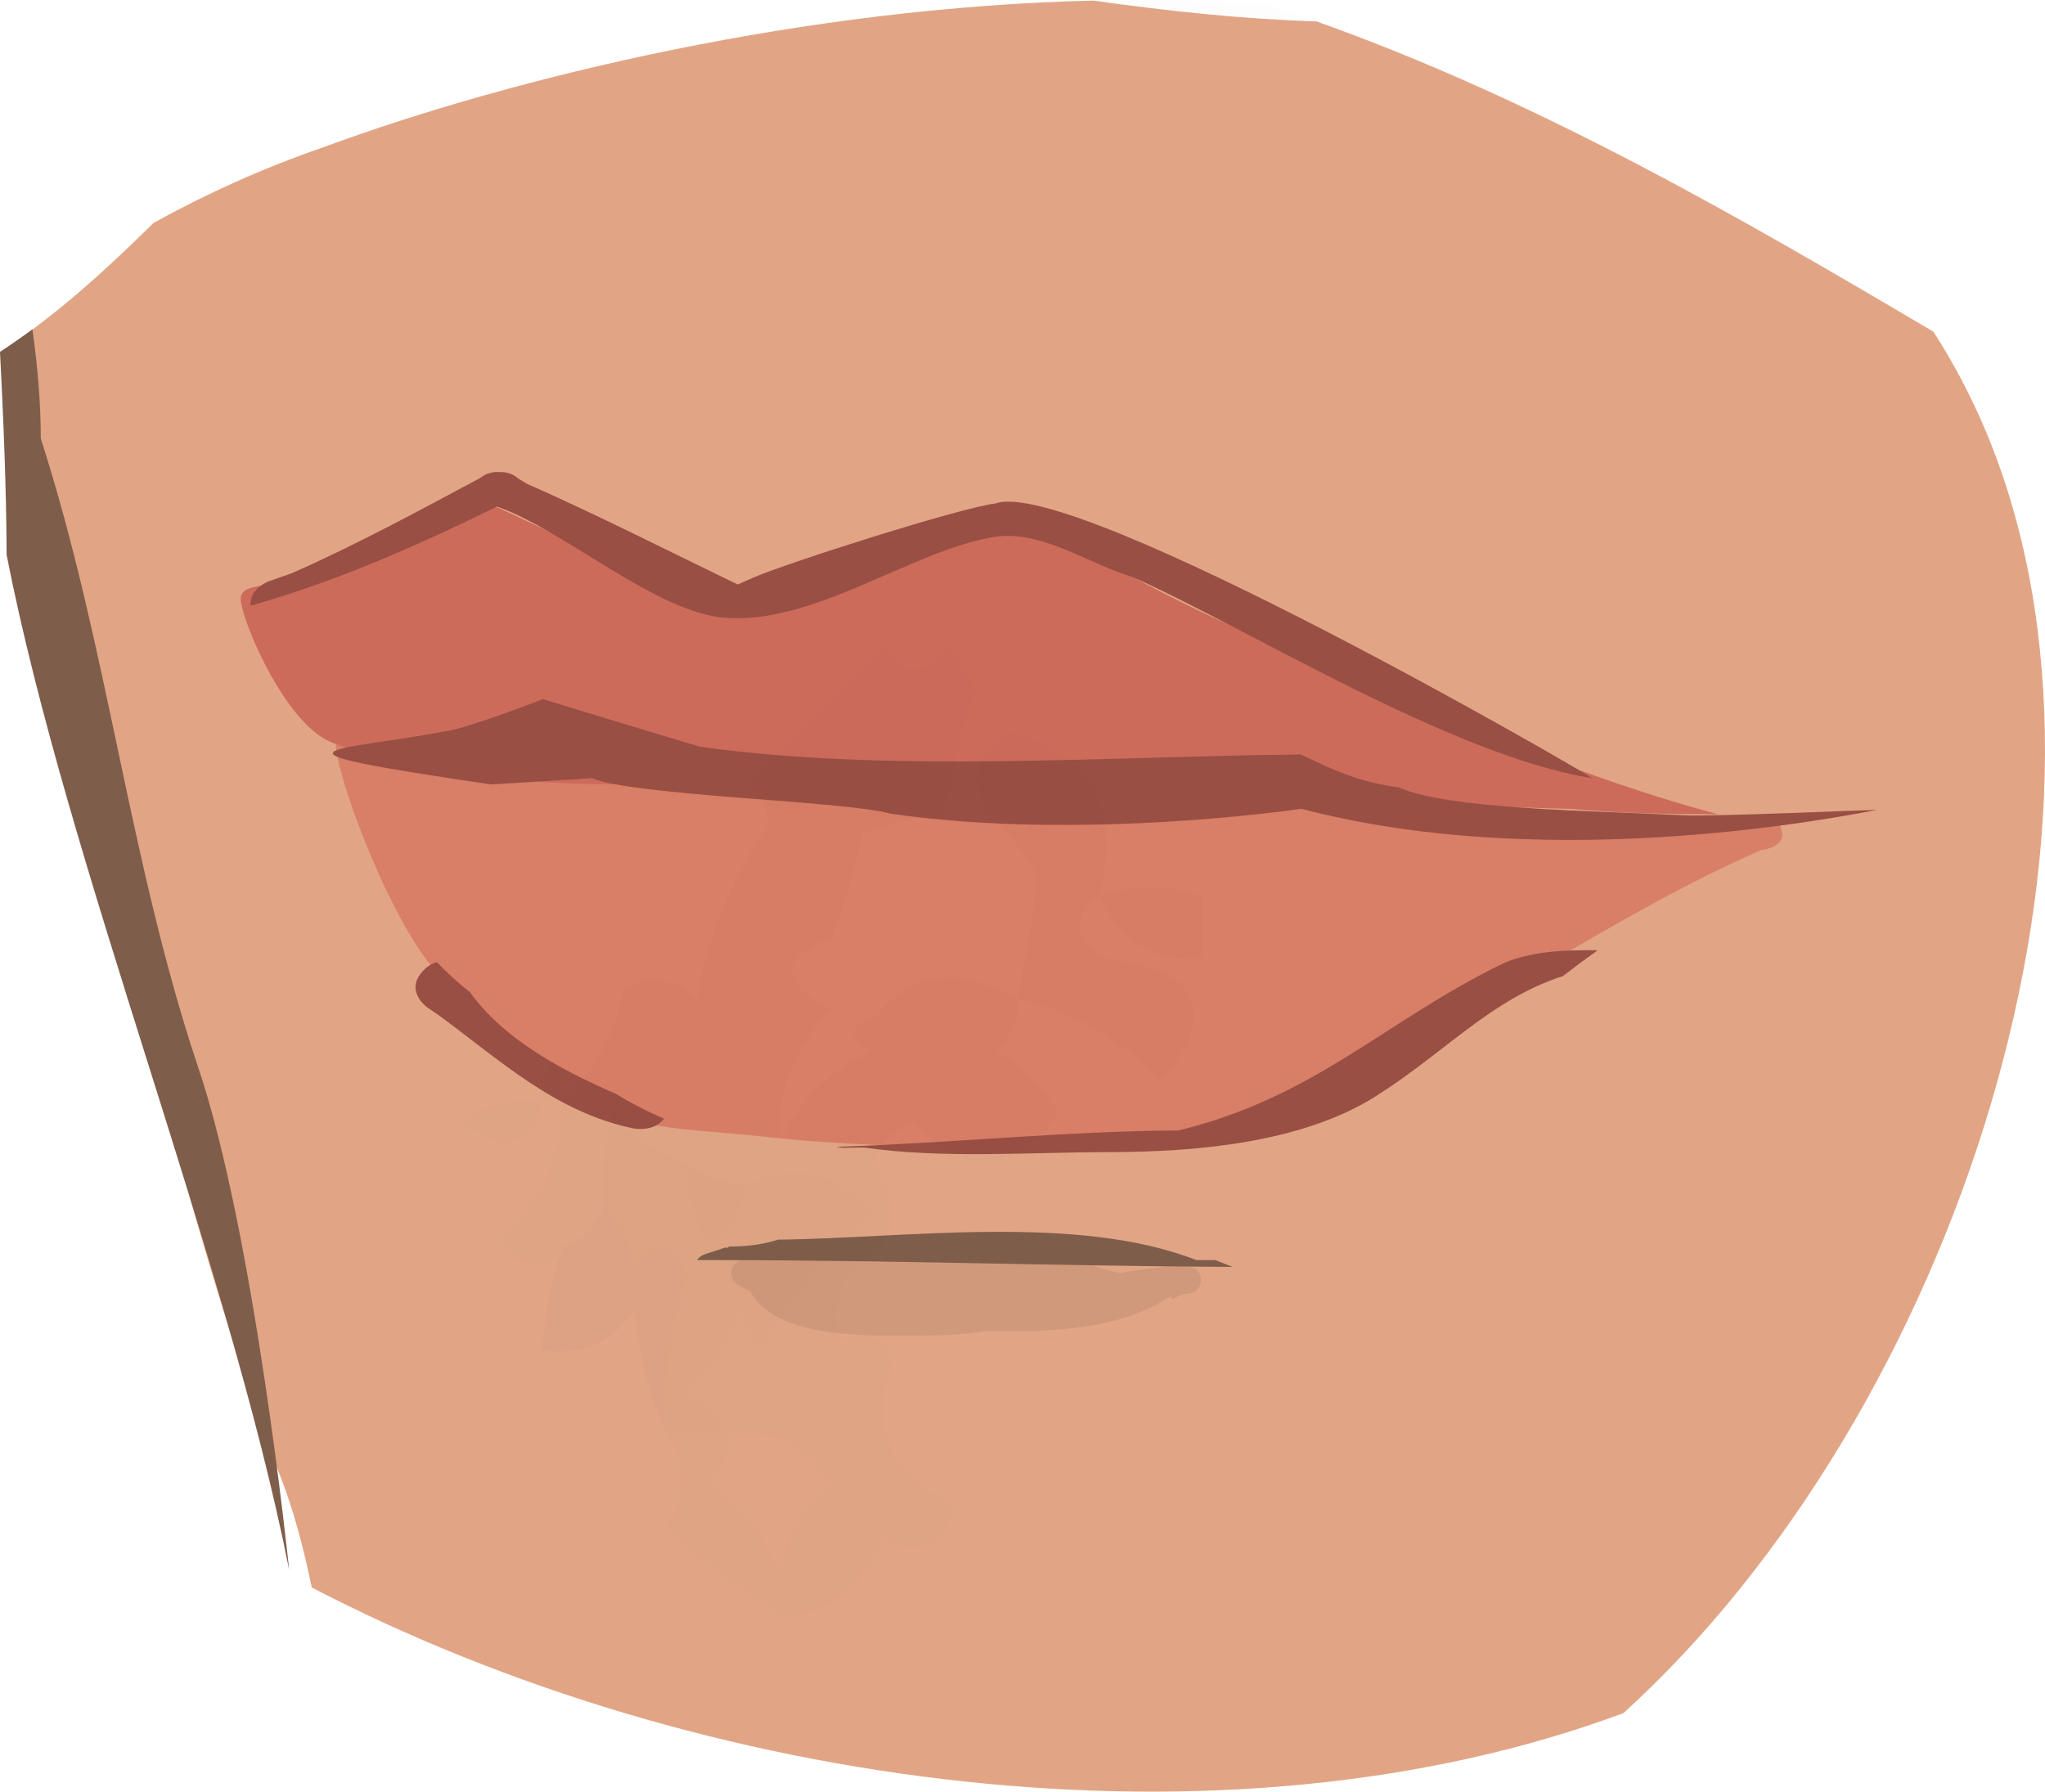 <svg xmlns="http://www.w3.org/2000/svg" fill="none" viewBox="142 327 82.01 71.86">
<path d="M145.088 356.728C146.705 364.703 150.313 378.716 153.263 386.268C153.776 387.583 154.174 389.081 154.503 390.671C170.047 398.759 191.149 401.646 207.104 395.709C220.375 383.663 228.232 359.945 221.625 344.268C221.025 342.843 220.324 341.524 219.534 340.304C211.781 335.717 203.67 331.017 194.797 327.859C191.918 327.768 188.925 327.459 185.853 327.024C174.34 327.29 162.717 330.048 154.955 332.91C152.544 333.743 150.29 334.764 148.159 335.939C146.35 337.724 144.484 339.437 142.435 340.828C142.932 345.561 143.513 350.428 145.088 356.728Z" fill="#E1A585"/>
<path d="M142.265 349.252C144.719 361.775 151.112 377.428 153.596 389.966C153.596 389.966 152.209 376.426 149.918 369.72C147.167 361.468 146.327 352.957 143.636 344.588C143.636 343.131 143.503 341.671 143.301 340.209C142.875 340.524 142.442 340.825 142 341.111C142.139 343.818 142.254 346.531 142.265 349.252Z" fill="#7F5D4B"/>
<path d="M188.682 377.821L188.625 377.802C188.605 377.812 188.586 377.821 188.566 377.83C188.01 377.876 187.468 377.955 186.936 378.054C186.105 377.917 185.345 377.493 184.386 377.525C184.121 377.395 183.818 377.274 183.485 377.164C181.042 377.082 178.606 376.957 176.105 376.957C174.823 376.957 173.551 377.289 172.284 377.439C172.281 377.44 172.279 377.442 172.276 377.443L172.275 377.44C172.118 377.459 171.961 377.474 171.805 377.487L171.648 377.564C171.458 377.652 171.327 377.843 171.327 378.064C171.327 378.285 171.458 378.476 171.648 378.564L172.076 378.775C173.195 380.865 177.396 380.555 179.478 380.555C180.183 380.555 180.863 380.49 181.528 380.386C184.183 380.448 186.963 380.322 188.942 378.988L189.005 379.112L189.447 378.895C189.497 378.894 189.547 378.894 189.597 378.894C189.597 378.894 190.159 378.894 190.159 378.341C190.159 377.787 189.597 377.787 189.597 377.787C189.52 377.787 189.443 377.788 189.367 377.789C189.35 377.788 189.333 377.787 189.316 377.787H188.754V377.816C188.73 377.818 188.706 377.819 188.682 377.821Z" fill="#D1997B"/>
<path d="M190.745 377.541C190.49 377.541 190.235 377.541 189.98 377.541C185.181 375.663 178.253 376.672 173.206 376.719C172.577 376.926 171.901 376.996 171.238 376.996L171.143 377.067L171.128 377.023L170.3 377.294C170.157 377.338 170.033 377.425 169.945 377.541C170.226 377.541 170.507 377.541 170.788 377.541C177.654 377.541 184.543 377.78 191.429 377.814L190.745 377.541Z" fill="#7F5D4B"/>
<path d="M210.935 359.848C206.065 360.578 201.361 359.493 196.605 358.809C187.573 358.784 178.353 361.055 169.862 357.34C167.719 356.713 157.097 358.613 155.893 356.973C154.456 355.015 156.978 362.913 159.314 365.765C160.902 367.704 163.806 369.901 164.736 370.717C167.162 372.413 169.463 372.236 172.525 372.578C178.279 373.219 185.239 373.084 190.358 372.321C198.206 370.04 205.237 364.302 212.625 361.097C212.625 361.097 213.866 360.98 213.343 360.06C213.3 359.985 213.254 359.919 213.205 359.861C212.456 359.906 211.697 359.894 210.936 359.847L210.935 359.848Z" fill="#D97E67"/>
<path d="M175.847 373.037L176.63 373.023C179.852 373.486 183.306 373.208 186.568 373.208C190.052 373.201 194.262 372.818 197.193 370.956C200 369.173 201.805 367.074 204.681 366.146C205.128 365.8 205.59 365.456 206.073 365.113C204.619 365.09 203.209 365.178 202.136 365.71C197.437 368.04 194.711 371.007 189.264 372.34C184.679 372.368 180.133 372.852 175.536 372.996C175.713 373.036 175.847 373.037 175.847 373.037Z" fill="#994F43"/>
<path d="M158.941 365.964C158.22 366.774 159.14 367.409 159.14 367.409L159.664 367.769C162.051 369.528 164.313 371.627 167.41 372.26C167.41 372.26 168.225 372.42 168.631 371.864C167.969 371.589 167.323 371.253 166.695 370.87C164.322 369.843 162.132 368.593 160.848 366.795C160.363 366.413 159.917 366.012 159.527 365.588C159.332 365.64 159.13 365.753 158.941 365.964Z" fill="#994F43"/>
<path d="M204.965 359.441C206.843 359.615 208.781 359.653 210.902 359.66C204.593 357.983 197.588 354.773 192.898 352.708C190.229 351.694 187.66 350.306 185.207 348.892C183.796 348.294 182.34 347.864 180.68 348.195C177.576 348.814 173.454 351.564 170.05 350.769C167.504 350.174 164.061 348.263 161.589 347.195C161.257 347.156 160.923 347.136 160.591 347.134C158.537 348.317 156.288 349.245 153.933 349.91C153.2 350.74 151.536 350.222 151.658 351.111C151.806 352.2 153.53 356.12 155.333 356.789C158.365 357.913 162.608 358.472 166.784 358.458C175.225 359.696 184.244 359.148 192.805 359.148C196.887 359.148 200.917 359.346 204.965 359.441Z" fill="#CD6B5B"/>
<path d="M181.93 347.192C180.538 347.351 173.527 349.59 172.205 350.169L171.583 350.442C168.772 349.083 165.971 347.657 163.115 346.396L162.806 346.209C162.559 345.986 162.278 345.927 162.032 345.934C161.791 345.918 161.512 345.965 161.257 346.171C158.759 347.506 156.301 348.847 153.687 349.997L152.802 350.305C152.802 350.305 151.983 350.593 152.052 351.293C155.389 350.346 158.436 349.028 161.935 347.318C164.609 348.253 168.297 351.556 171.057 351.777C174.651 352.064 178.495 349.115 181.826 348.542C183.728 348.215 185.685 349.634 187.405 350.138C191.848 352.092 200.179 357.305 205.845 358.21C205.698 358.042 185.052 346.092 181.93 347.192Z" fill="#994F43"/>
<path d="M161.698 358.462L165.744 358.212C167.407 358.915 175.953 359.13 177.696 359.632C185.378 360.757 194.193 359.438 194.193 359.438C204.468 362.146 216.405 359.631 217.253 359.489C217.442 359.457 210.735 359.759 209.565 359.701C205.593 359.505 200.087 359.459 198.096 358.583C196.486 358.36 195.53 357.914 194.16 357.257C194.094 357.254 194.025 357.256 193.954 357.264C186.527 357.335 177.588 358.008 170.084 356.949C168.459 356.481 163.794 355.044 163.775 355.042C163.191 355.266 160.88 356.136 160.073 356.292C155.476 357.178 151.609 356.982 161.698 358.462Z" fill="#994F43"/>
<path opacity="0.01" d="M194.798 327.855C194.151 327.625 193.499 327.403 192.844 327.19C190.541 327.016 188.199 326.967 185.853 327.021C188.925 327.455 191.919 327.765 194.798 327.855Z" fill="black"/>
<path opacity="0.01" fill-rule="evenodd" clip-rule="evenodd" d="M183.612 354.657C182.495 355.216 182.495 355.216 183.612 354.657V354.657Z" fill="black"/>
<path opacity="0.01" fill-rule="evenodd" clip-rule="evenodd" d="M182.785 367.08C185.058 367.563 186.99 368.668 188.582 370.392C190.937 367.454 190.109 365.798 186.097 365.423C185.041 364.501 185.041 363.672 186.097 362.939C186.964 359.395 185.721 357.187 182.37 356.313C181.24 357.219 180.963 358.323 181.542 359.626C182.389 360.333 183.079 361.162 183.613 362.111C183.411 363.808 183.135 365.465 182.785 367.08Z" fill="#101010"/>
<path opacity="0.01" fill-rule="evenodd" clip-rule="evenodd" d="M164.565 371.221C164.524 373.373 163.696 375.168 162.08 376.604C162.786 378.035 163.614 378.173 164.565 377.018C164.565 375.914 165.117 375.362 166.221 375.362C166.089 373.955 166.226 372.574 166.635 371.221C166.866 371.979 167.28 372.531 167.878 372.877C168.808 371.836 169.359 372.112 169.534 373.705C170.272 374.211 171.1 374.486 172.019 374.533C173.84 373.561 175.496 373.975 176.988 375.776C175.185 377.244 173.667 379.038 172.433 381.159C172.157 380.607 171.88 380.055 171.604 379.503C171.24 380.808 170.55 381.913 169.534 382.815C170.149 383.38 170.701 383.932 171.191 384.472C170.362 384.472 169.534 384.472 168.706 384.472C169.6 385.751 169.6 386.993 168.706 388.198C170.188 389.634 171.845 390.877 173.675 391.925C175.531 391.485 176.773 390.381 177.402 388.612C178.738 389.542 179.704 389.128 180.301 387.37C177.593 386.107 176.764 384.175 177.816 381.573C177.192 380.342 176.503 380.203 175.746 381.159C175.14 379.332 175.692 377.952 177.402 377.018C177.895 375.86 177.757 374.755 176.988 373.705C177.282 372.859 177.834 372.307 178.644 372.049C179.37 372.157 179.922 371.882 180.301 371.221C179.197 370.117 179.197 369.012 180.301 367.908C179.218 366.976 178.113 366.976 176.988 367.908C175.963 368.165 175.963 368.579 176.988 369.151C175.289 369.921 174.046 371.163 173.261 372.877C173.12 370.821 173.811 369.027 175.332 367.494C173.238 366.404 173.238 365.438 175.332 364.595C175.873 363.258 176.287 361.877 176.574 360.455C177.732 359.998 178.837 359.723 179.887 359.626C180.144 357.924 180.558 356.267 181.129 354.657C180.874 353.988 180.46 353.436 179.887 353.001C179.058 354.105 178.23 354.105 177.402 353.001C175.608 354.796 173.814 356.589 172.019 358.384C172.451 358.849 172.727 359.401 172.847 360.04C171.366 362.155 170.4 364.501 169.949 367.08C169.08 366.238 168.113 366.099 167.05 366.666C166.645 368.495 165.816 370.013 164.565 371.221ZM167.878 372.877C168.43 373.153 168.982 373.43 169.534 373.705C169.359 372.112 168.808 371.836 167.878 372.877ZM169.534 373.705C169.914 377.453 170.742 377.729 172.019 374.533C171.1 374.486 170.272 374.211 169.534 373.705ZM164.565 377.018C164.565 375.914 165.117 375.362 166.221 375.362C165.946 376.19 165.393 376.742 164.565 377.018ZM171.191 384.472C171.262 385.296 170.985 385.986 170.362 386.542C171.819 387.377 172.785 388.619 173.261 390.269C173.487 388.754 174.178 387.511 175.331 386.542C174.406 384.975 173.026 384.285 171.191 384.472Z" fill="#161616"/>
<path opacity="0.01" fill-rule="evenodd" clip-rule="evenodd" d="M186.122 362.937C186.864 364.77 188.235 365.594 190.238 365.407C190.238 364.584 190.238 363.76 190.238 362.937C188.707 362.467 187.335 362.467 186.122 362.937Z" fill="black"/>
<path opacity="0.01" fill-rule="evenodd" clip-rule="evenodd" d="M176.987 367.908C178.112 366.975 179.216 366.975 180.3 367.908C179.196 369.012 179.196 370.116 180.3 371.22C179.921 371.881 179.369 372.157 178.643 372.049C180.754 374.213 182.686 374.074 184.44 371.634C183.801 370.623 182.973 369.795 181.956 369.15C182.579 368.594 182.855 367.904 182.784 367.08C180.457 365.69 178.525 365.966 176.987 367.908Z" fill="#030303"/>
<path opacity="0.01" fill-rule="evenodd" clip-rule="evenodd" d="M163.744 371.206C164.017 371.206 164.291 371.206 164.564 371.206C164.291 369.017 164.017 369.017 163.744 371.206Z" fill="black"/>
<path opacity="0.01" fill-rule="evenodd" clip-rule="evenodd" d="M163.736 371.22C162.52 371.004 161.422 371.279 160.443 372.043C160.992 372.318 161.541 372.593 162.09 372.867C163.089 372.663 163.637 372.114 163.736 371.22Z" fill="black"/>
<path opacity="0.012" fill-rule="evenodd" clip-rule="evenodd" d="M166.221 375.362C166.857 375.994 167.271 376.822 167.464 377.846C168.421 376.61 169.112 376.748 169.534 378.26C168.853 380.276 168.577 382.346 168.706 384.472C169.534 384.472 170.362 384.472 171.19 384.472C170.701 383.932 170.149 383.38 169.534 382.815C170.55 381.913 171.24 380.808 171.604 379.502C171.88 380.055 172.157 380.606 172.432 381.159C173.666 379.038 175.184 377.244 176.987 375.776C175.496 373.975 173.839 373.561 172.018 374.533C170.742 377.728 169.914 377.453 169.534 373.705C168.981 373.429 168.43 373.153 167.877 372.877C167.279 372.531 166.865 371.979 166.635 371.221C166.226 372.574 166.089 373.955 166.221 375.362ZM172.018 374.533C170.742 377.728 169.914 377.453 169.534 373.705C170.272 374.21 171.1 374.486 172.018 374.533Z" fill="#484848"/>
<path opacity="0.016" fill-rule="evenodd" clip-rule="evenodd" d="M166.222 375.362C165.946 376.19 165.393 376.742 164.565 377.018C164.12 378.357 163.844 379.738 163.737 381.159C165.353 381.385 166.595 380.834 167.464 379.503C167.622 381.331 168.036 382.988 168.706 384.472C168.577 382.347 168.853 380.276 169.534 378.26C169.112 376.748 168.421 376.61 167.464 377.846C167.272 376.822 166.858 375.994 166.222 375.362Z" fill="#1E1E1E"/>
</svg>